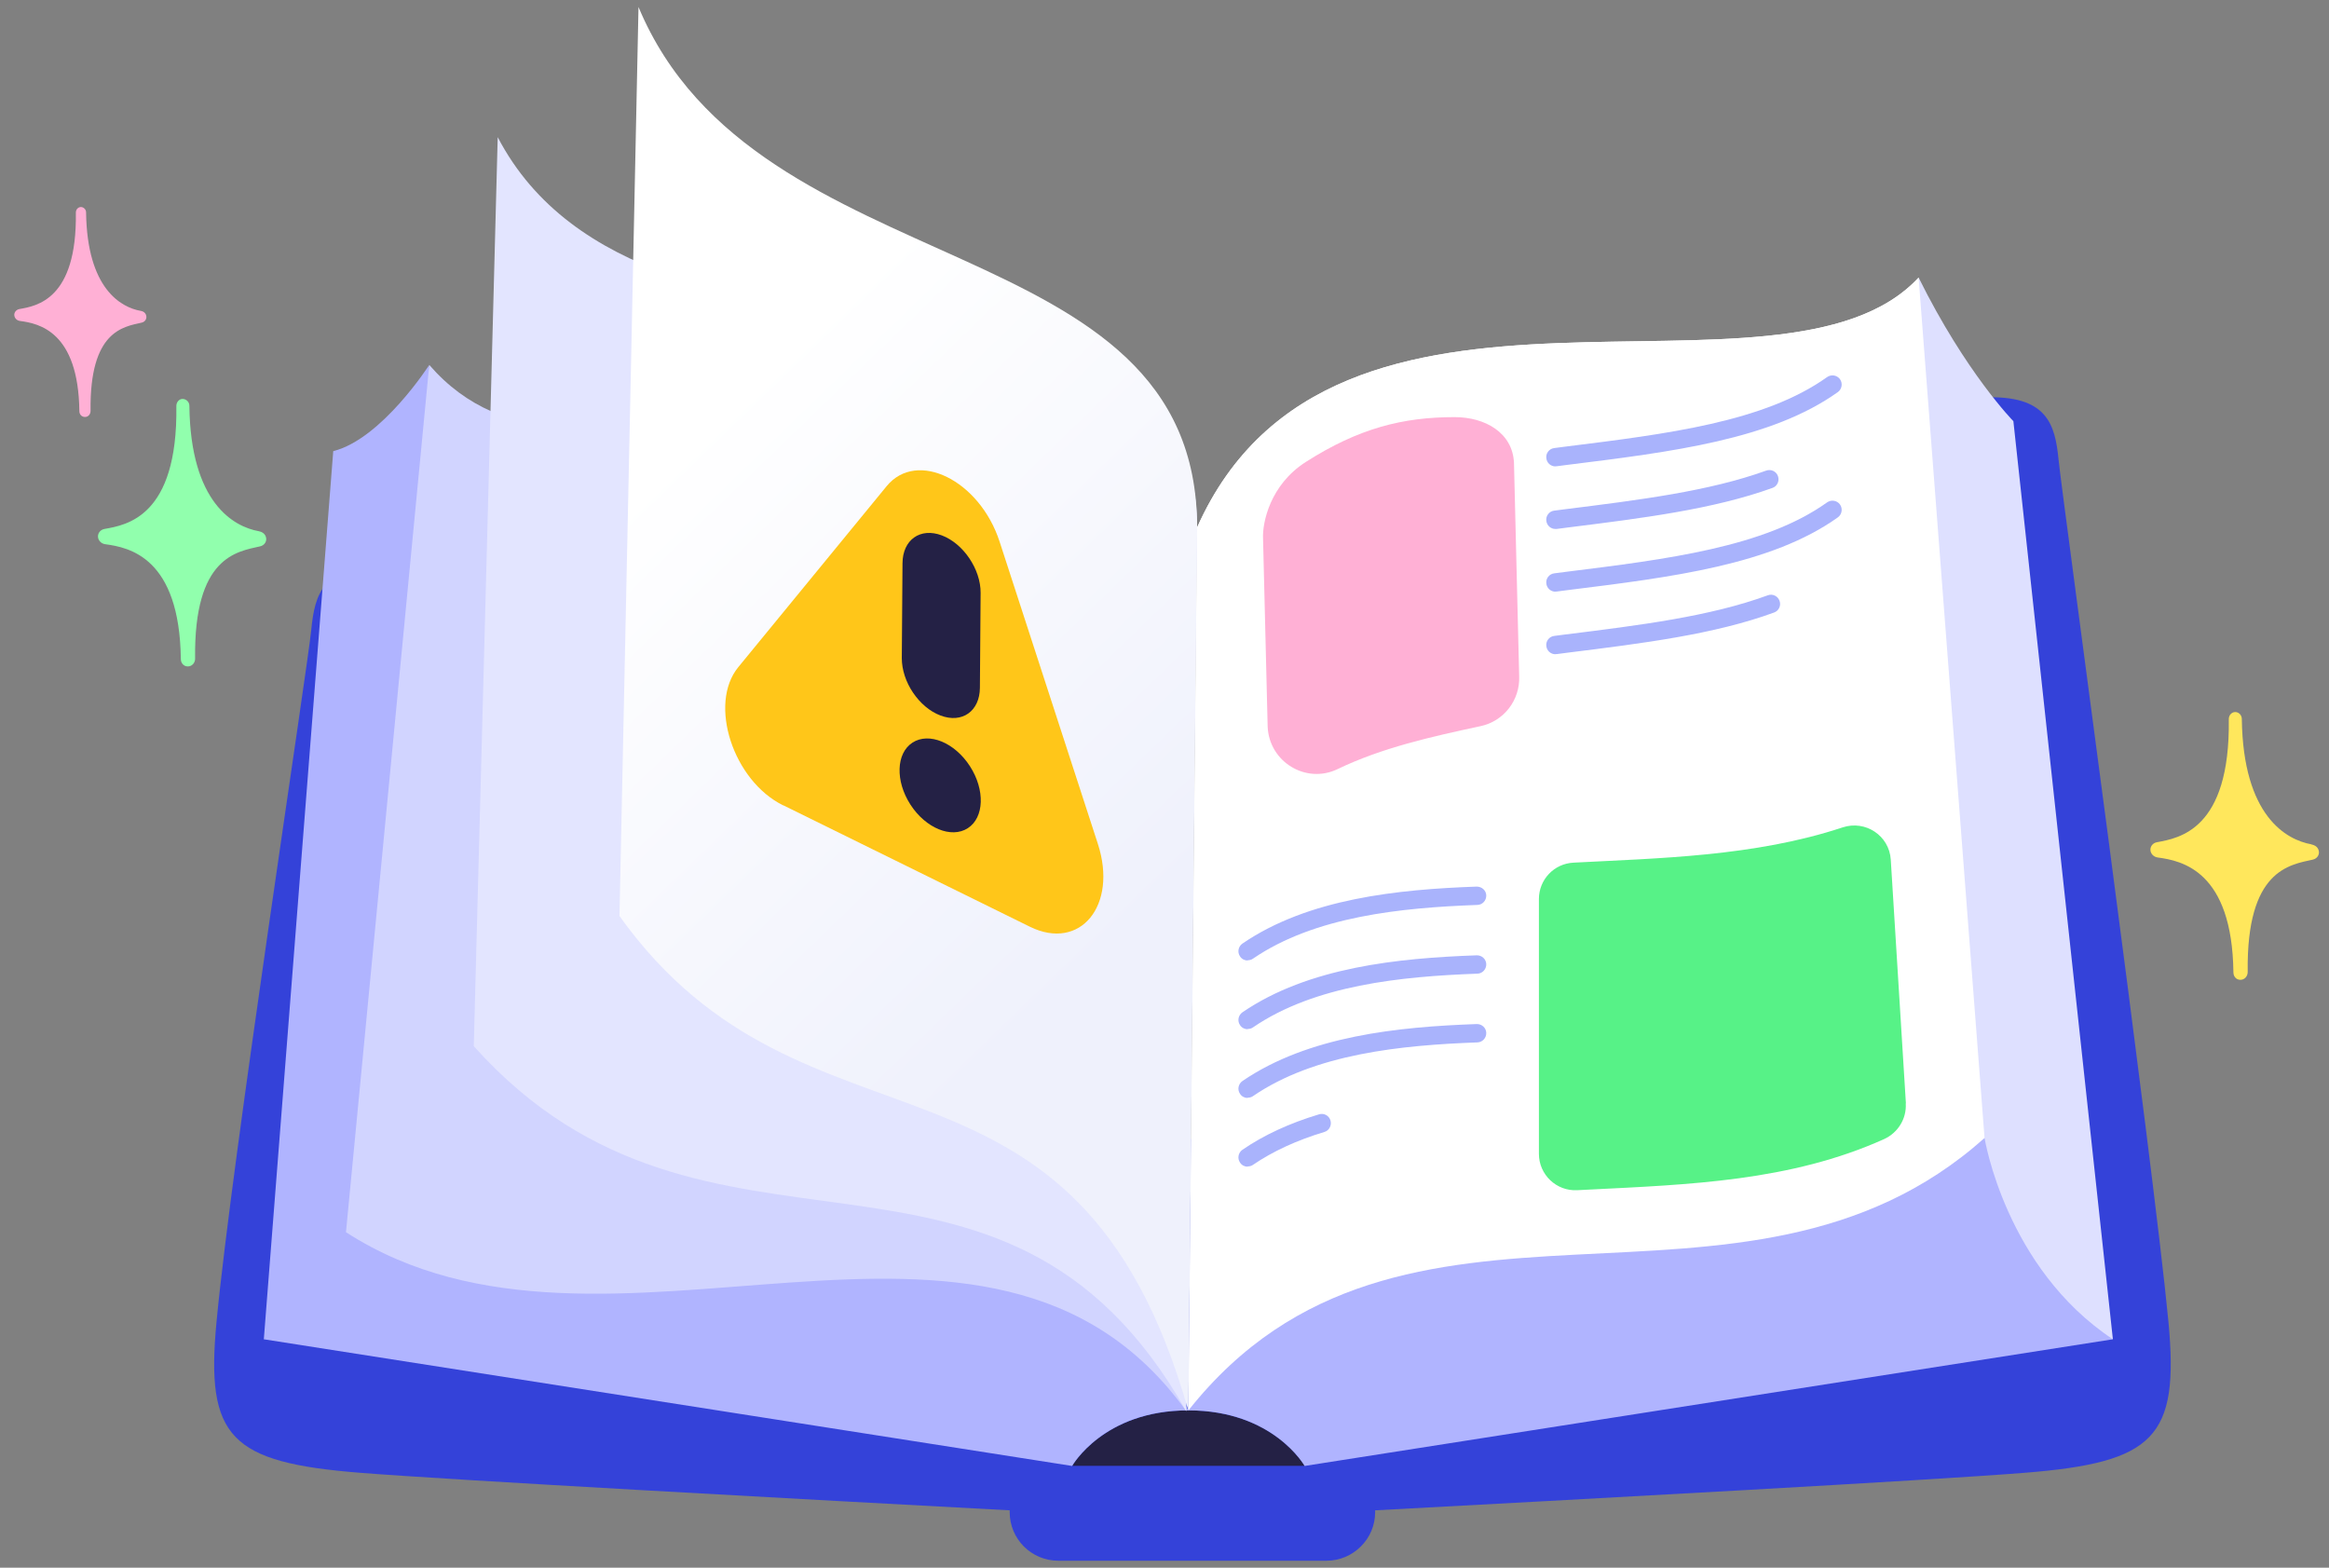 <svg width="208" height="140" viewBox="0 0 208 140" fill="none" xmlns="http://www.w3.org/2000/svg">
<rect x="0" y="0" width="208" height="140" fill="#808080" stroke="none"/>
<g id="tips" clip-path="url(#clip0_8275_14022)">
<path id="Vector" d="M180.799 131.525C172.612 132.187 140.837 133.912 122.812 134.875C122.812 134.925 122.812 134.975 122.812 135.037C122.812 136.237 122.324 137.325 121.537 138.1C120.749 138.887 119.662 139.375 118.474 139.375H94.512C92.112 139.375 90.174 137.437 90.174 135.037C90.174 134.987 90.174 134.937 90.174 134.875C72.137 133.912 40.374 132.175 32.187 131.525C20.562 130.6 18.349 128.387 19.337 118.05C20.674 103.85 27.499 59.438 27.799 56.237C28.112 53.038 28.837 50.45 34.412 50.663C38.224 50.8 84.362 85.138 113.212 106.862C129.762 91.513 172.712 35.65 177.237 35.487C182.812 35.288 183.537 37.862 183.849 41.062C184.162 44.263 192.312 103.85 193.662 118.05C194.637 128.387 192.424 130.6 180.799 131.525Z" fill="#3442D9"/>
<path id="Vector_2" d="M116.512 130.9H95.762C95.762 130.9 98.549 125.95 106.137 125.95C113.724 125.95 116.512 130.9 116.512 130.9Z" fill="#242145"/>
<path id="Vector_3" d="M106.137 125.95L106.912 47.1C119.099 19.788 159.112 37.962 171.349 24.788L177.237 101.625C155.549 120.987 125.187 101.937 106.137 125.95Z" fill="white"/>
<path id="Vector_4" d="M188.699 119.6L179.812 37.612C179.812 37.612 175.574 33.312 171.349 24.788L164.199 72.862L173.212 117.475L188.699 119.587" fill="#DEE0FF"/>
<path id="Vector_5" d="M38.337 32.587C38.337 32.587 34.1 39.2 29.762 40.287L23.562 119.6L39.825 111.55L38.325 32.6" fill="#B0B4FF"/>
<path id="Vector_6" d="M30.9 110.05C30.9 110.05 29.288 114.862 23.562 119.6L95.75 130.912C95.75 130.912 98.537 125.95 106.125 125.95L95.9 107.675L35.025 101.637" fill="#B0B4FF"/>
<path id="Vector_7" d="M105.936 126L106.911 47.1C76.761 24.788 51.761 48.075 38.336 32.587L30.898 110.038C54.236 125.113 88.336 101.625 105.936 126Z" fill="#D1D4FF"/>
<path id="Vector_8" d="M105.938 126L106.912 47.1C106.912 19.988 57.638 37.5 44.45 12.25L42.312 93.425C63.263 116.813 89.4 96.838 105.938 126.013V126Z" fill="#E3E5FF"/>
<path id="Vector_9" d="M177.238 101.625C177.238 101.625 179.1 113.237 188.7 119.6L116.513 130.913C116.513 130.913 113.725 125.95 106.138 125.95L116.363 107.675L177.238 101.637" fill="#B0B4FF"/>
<path id="Vector_10" d="M106.137 126L106.912 47.1C106.912 19.988 67.562 25.875 57.024 0.625L55.324 81.8C72.049 105.188 96.062 90.463 106.137 126Z" fill="url(#paint0_linear_8275_14022)"/>
<path id="Vector_11" d="M106.137 125.95L106.912 47.1C119.099 19.788 159.112 37.962 171.349 24.788L177.237 101.625C155.549 120.987 125.187 101.937 106.137 125.95Z" fill="white"/>
<path id="Vector_12" d="M170.2 98.537C170.288 99.9 169.5 101.162 168.263 101.725C159.913 105.487 150.825 105.787 141.85 106.237C141.525 106.25 141.187 106.275 140.862 106.287C139 106.387 137.438 104.9 137.438 103.037V80.287C137.438 78.55 138.788 77.125 140.525 77.037C148.025 76.638 156.687 76.5 164.562 73.888C166.6 73.213 168.725 74.625 168.862 76.763L170.213 98.537H170.2Z" fill="#57F287"/>
<path id="Vector_13" d="M138.914 58.425C138.501 58.425 138.151 58.125 138.101 57.7C138.039 57.25 138.364 56.837 138.814 56.788L139.776 56.663C146.439 55.837 152.726 55.05 157.876 53.163C158.301 53 158.776 53.225 158.926 53.65C159.089 54.075 158.864 54.55 158.439 54.7C153.114 56.65 146.726 57.45 139.976 58.288L139.026 58.413C139.026 58.413 138.951 58.413 138.926 58.413L138.914 58.425Z" fill="#A9B3FC"/>
<path id="Vector_14" d="M138.914 52.838C138.501 52.838 138.151 52.538 138.101 52.113C138.039 51.663 138.364 51.25 138.814 51.2L139.776 51.075C148.926 49.938 157.576 48.863 163.176 44.863C163.551 44.6 164.064 44.688 164.326 45.05C164.589 45.425 164.501 45.938 164.139 46.2C158.201 50.438 149.351 51.538 139.989 52.7L139.026 52.825C139.026 52.825 138.951 52.825 138.926 52.825L138.914 52.838Z" fill="#A9B3FC"/>
<path id="Vector_15" d="M138.914 47.237C138.501 47.237 138.151 46.937 138.101 46.512C138.039 46.062 138.364 45.65 138.814 45.6L139.776 45.475C146.376 44.65 152.614 43.875 157.739 42.025C158.164 41.875 158.639 42.087 158.789 42.525C158.939 42.95 158.726 43.425 158.289 43.575C152.989 45.487 146.664 46.275 139.976 47.112L139.014 47.237C139.014 47.237 138.939 47.237 138.914 47.237Z" fill="#A9B3FC"/>
<path id="Vector_16" d="M138.914 41.65C138.501 41.65 138.151 41.35 138.101 40.925C138.039 40.475 138.364 40.062 138.814 40.012L139.776 39.887C148.926 38.75 157.576 37.675 163.176 33.675C163.551 33.412 164.064 33.5 164.326 33.862C164.589 34.237 164.501 34.75 164.139 35.012C158.201 39.25 149.351 40.35 139.989 41.512L139.026 41.637C139.026 41.637 138.951 41.637 138.926 41.637L138.914 41.65Z" fill="#A9B3FC"/>
<path id="Vector_17" d="M69.975 71.925L91.987 82.763C96.475 84.963 99.837 80.862 98.05 75.362L89.275 48.375C87.487 42.875 81.887 40.125 79.187 43.413L65.937 59.575C63.237 62.862 65.475 69.725 69.95 71.925H69.975Z" fill="#FFC619"/>
<path id="Vector_18" d="M86.435 73.958C87.902 73.01 87.986 70.531 86.622 68.42C85.258 66.309 82.963 65.367 81.496 66.315C80.029 67.263 79.945 69.742 81.309 71.853C82.673 73.963 84.968 74.906 86.435 73.958Z" fill="#242145"/>
<path id="Vector_19" d="M80.602 50.3L80.539 58.775C80.539 59.825 80.914 60.925 81.539 61.85C82.164 62.775 83.027 63.538 84.002 63.9C85.927 64.625 87.502 63.513 87.514 61.413L87.577 52.938C87.589 50.837 86.039 48.538 84.114 47.812C82.189 47.087 80.614 48.2 80.602 50.3Z" fill="#242145"/>
<path id="Vector_20" d="M135.213 41.362L135.676 60.388C135.763 62.525 134.301 64.412 132.213 64.85C127.826 65.787 123.388 66.787 119.476 68.675C116.651 70.05 113.351 68.05 113.213 64.9L112.801 48.075C112.738 46.688 113.413 43.3 116.626 41.25C121.351 38.237 125.301 37.25 129.913 37.25C132.626 37.25 135.101 38.638 135.213 41.35V41.362Z" fill="#FFB0D5"/>
<path id="Vector_21" d="M111.424 85.775C111.161 85.775 110.899 85.65 110.749 85.412C110.486 85.037 110.586 84.525 110.961 84.262C116.849 80.237 124.849 79.425 131.886 79.175C132.336 79.175 132.724 79.512 132.736 79.962C132.749 80.412 132.399 80.8 131.949 80.812C125.149 81.062 117.436 81.825 111.899 85.612C111.761 85.712 111.599 85.75 111.436 85.75L111.424 85.775Z" fill="#A9B3FC"/>
<path id="Vector_22" d="M111.424 91.912C111.161 91.912 110.899 91.787 110.749 91.55C110.486 91.175 110.586 90.662 110.961 90.4C116.849 86.375 124.849 85.562 131.886 85.312C132.336 85.3 132.724 85.65 132.736 86.1C132.749 86.55 132.399 86.938 131.949 86.95C125.149 87.2 117.436 87.963 111.899 91.75C111.761 91.85 111.599 91.888 111.436 91.888L111.424 91.912Z" fill="#A9B3FC"/>
<path id="Vector_23" d="M111.424 98.05C111.161 98.05 110.899 97.925 110.749 97.688C110.486 97.312 110.586 96.8 110.961 96.537C116.849 92.513 124.849 91.7 131.886 91.45C132.336 91.438 132.724 91.787 132.736 92.237C132.749 92.688 132.399 93.075 131.949 93.088C125.149 93.338 117.436 94.1 111.899 97.888C111.761 97.987 111.599 98.025 111.436 98.025L111.424 98.05Z" fill="#A9B3FC"/>
<path id="Vector_24" d="M111.424 104.188C111.161 104.188 110.899 104.063 110.749 103.825C110.486 103.45 110.586 102.938 110.961 102.675C112.874 101.363 115.174 100.3 117.799 99.513C118.236 99.375 118.699 99.625 118.824 100.063C118.949 100.5 118.711 100.963 118.274 101.088C115.824 101.825 113.674 102.813 111.899 104.025C111.761 104.125 111.599 104.163 111.436 104.163L111.424 104.188Z" fill="#A9B3FC"/>
<path id="Vector_25" d="M206.426 75.4C204.201 75 200.326 72.888 200.214 64.2C200.214 63.862 199.939 63.587 199.626 63.587C199.314 63.587 199.051 63.862 199.051 64.213V64.263C199.176 74.125 194.589 74.85 192.626 75.213C192.301 75.275 192.064 75.537 192.051 75.85C192.039 76.213 192.326 76.525 192.701 76.575C194.851 76.862 199.351 77.763 199.464 86.838C199.464 87.2 199.714 87.5 200.089 87.5C200.464 87.5 200.751 87.175 200.739 86.775C200.626 77.675 204.464 77.237 206.564 76.763C206.939 76.675 207.164 76.338 207.089 75.987C207.026 75.675 206.776 75.475 206.426 75.412V75.4Z" fill="#FFE75C"/>
<path id="Vector_26" d="M23.113 47.438C20.888 47.038 17.013 44.925 16.913 36.237C16.913 35.9 16.638 35.638 16.325 35.625C16.013 35.612 15.75 35.9 15.75 36.25V36.3C15.875 46.163 11.288 46.888 9.325 47.237C9 47.3 8.763 47.562 8.75 47.875C8.738 48.237 9.025 48.55 9.4 48.6C11.55 48.888 16.038 49.788 16.15 58.85C16.15 59.212 16.4 59.513 16.775 59.513C17.15 59.513 17.438 59.188 17.425 58.8C17.313 49.712 21.15 49.263 23.238 48.788C23.613 48.7 23.838 48.362 23.763 48.013C23.7 47.7 23.45 47.5 23.1 47.438H23.113Z" fill="#91FFAD"/>
<path id="Vector_27" d="M12.563 27.762C10.813 27.45 7.775 25.788 7.688 18.962C7.688 18.7 7.463 18.488 7.225 18.488C6.988 18.488 6.775 18.7 6.775 18.975V19.012C6.875 26.75 3.275 27.325 1.725 27.6C1.475 27.65 1.288 27.85 1.275 28.1C1.275 28.387 1.488 28.625 1.788 28.663C3.475 28.887 7 29.6 7.088 36.712C7.088 37 7.275 37.225 7.575 37.237C7.875 37.25 8.1 36.987 8.088 36.675C8 29.538 11.013 29.188 12.65 28.812C12.938 28.75 13.125 28.488 13.063 28.2C13.013 27.962 12.825 27.8 12.538 27.75L12.563 27.762Z" fill="#FFB0D5"/>
</g>
<defs>
<linearGradient id="paint0_linear_8275_14022" x1="102.224" y1="82.263" x2="60.862" y2="39.513" gradientUnits="userSpaceOnUse">
<stop stop-color="#EFF1FC"/>
<stop offset="1" stop-color="white"/>
</linearGradient>
<clipPath id="clip0_8275_14022">
<rect width="206.25" height="140" fill="white" transform="translate(0.875)"/>
</clipPath>
</defs>
</svg>
